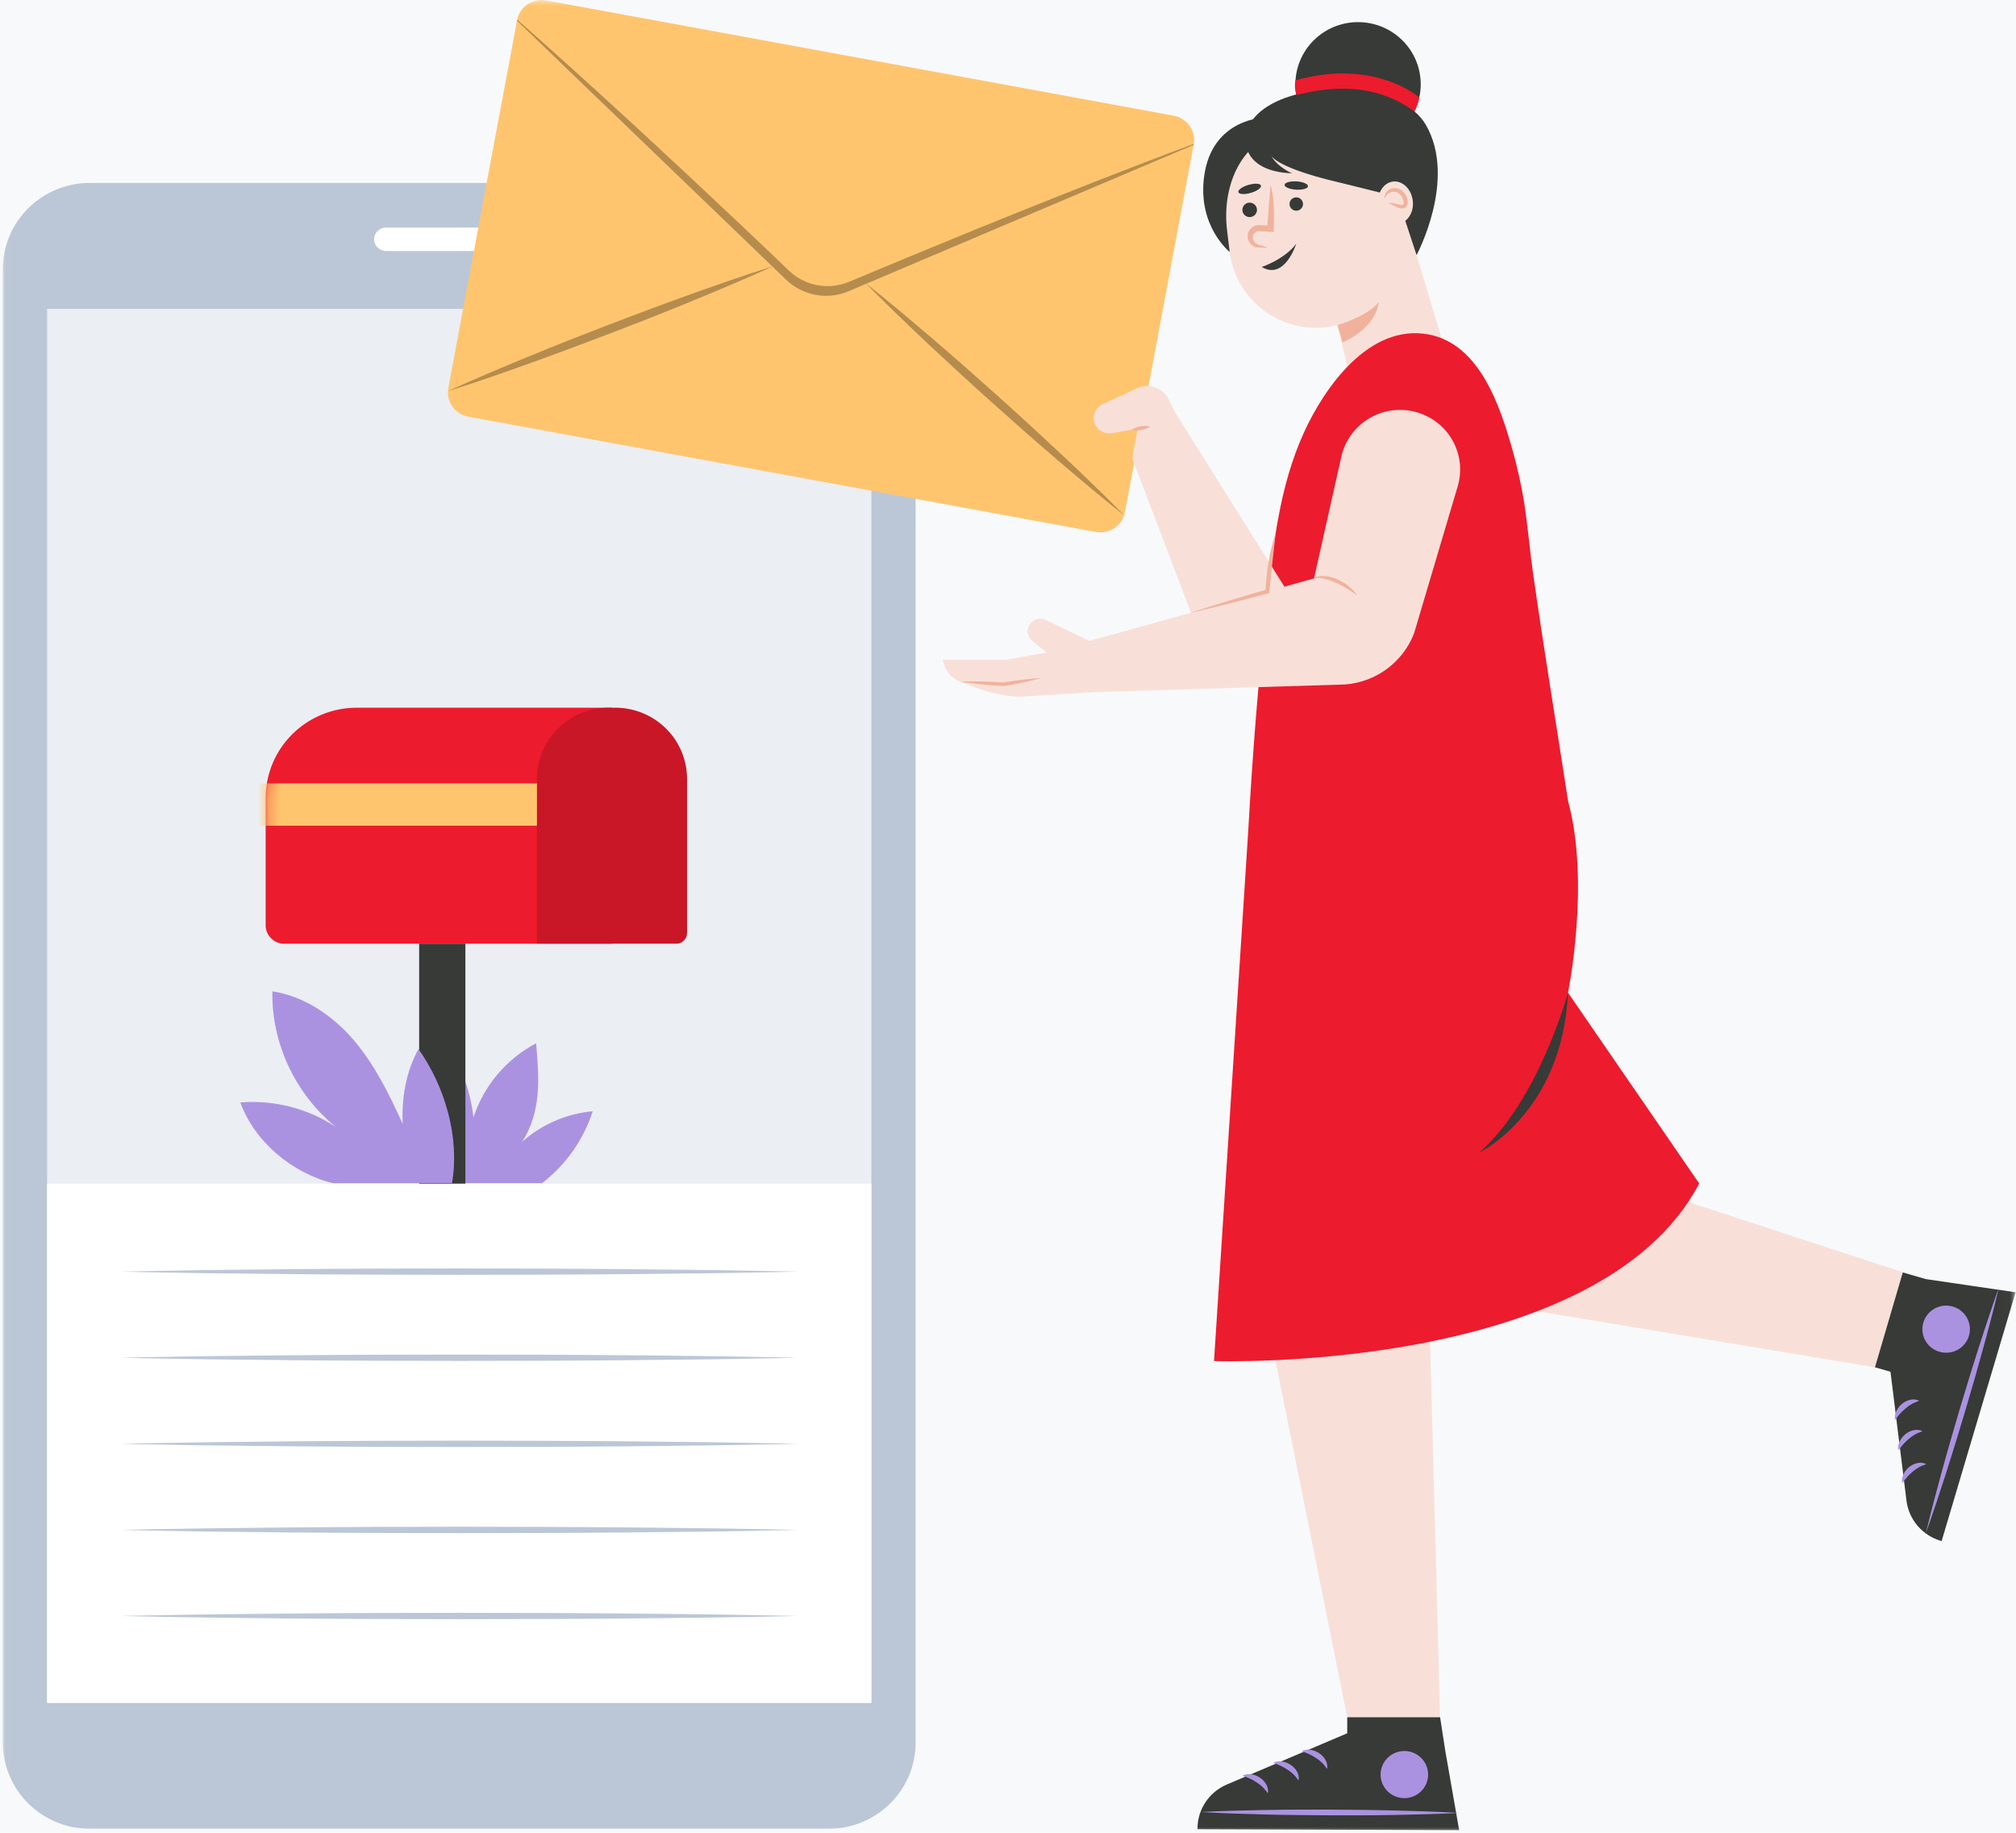 <svg width="176" height="160" viewBox="0 0 176 160" fill="none" xmlns="http://www.w3.org/2000/svg">
<rect width="176" height="160" fill="#F5F5F5"/>
<g id="Login/sign up">
<rect width="3013" height="1566" transform="translate(-1166 -358)" fill="white"/>
<g id="Login - OTP" clip-path="url(#clip0_817_650)">
<rect width="390" height="844" transform="translate(-107 -112)" fill="#F8F9FB"/>
<g id="Frame 427320934">
<g id="Clip path group">
<mask id="mask0_817_650" style="mask-type:luminance" maskUnits="userSpaceOnUse" x="0" y="0" width="176" height="160">
<g id="clip0_1470_297">
<path id="Vector" d="M175.986 0H0.014V160H175.986V0Z" fill="white"/>
</g>
</mask>
<g mask="url(#mask0_817_650)">
<g id="Group">
<path id="Vector_2" d="M72.348 15.971H7.836C3.646 15.971 0.249 19.338 0.249 23.491V152.128C0.249 156.281 3.646 159.648 7.836 159.648H72.348C76.538 159.648 79.935 156.281 79.935 152.128V23.491C79.935 19.338 76.538 15.971 72.348 15.971Z" fill="#BBC7D6"/>
<path id="Vector_3" d="M76.073 26.959H4.112V148.66H76.073V26.959Z" fill="#EBEEF3"/>
<path id="Vector_4" d="M46.494 21.913H33.691C33.417 21.913 33.155 21.805 32.961 21.613C32.768 21.42 32.659 21.16 32.659 20.889C32.659 20.617 32.768 20.357 32.961 20.165C33.155 19.974 33.417 19.866 33.691 19.866H46.494C46.768 19.866 47.03 19.974 47.224 20.165C47.418 20.357 47.526 20.617 47.526 20.889C47.526 21.16 47.418 21.42 47.224 21.613C47.031 21.805 46.768 21.913 46.494 21.913Z" fill="white"/>
<path id="Vector_5" d="M40.58 103.29H47.323C49.402 101.688 50.943 99.499 51.744 97.011C49.457 97.223 47.299 98.156 45.587 99.672C46.397 98.429 46.81 96.983 46.935 95.507C47.059 94.031 46.928 92.55 46.803 91.076C44.206 92.452 42.246 94.77 41.334 97.545C41.163 96.069 40.773 94.627 40.175 93.264C39.795 94.939 39.413 96.629 39.398 98.345C39.383 100.061 39.559 101.903 40.58 103.29Z" fill="#AB92E1"/>
<path id="Vector_6" d="M76.073 103.331H4.112V148.659H76.073V103.331Z" fill="white"/>
<path id="Vector_7" d="M40.63 82.382H36.593V103.33H40.63V82.382Z" fill="#373A36"/>
<path id="Vector_8" d="M31.151 61.781H53.428V82.386H24.811C24.381 82.386 23.969 82.216 23.665 81.915C23.362 81.615 23.191 81.206 23.191 80.781V69.667C23.191 68.631 23.397 67.605 23.797 66.648C24.197 65.691 24.783 64.821 25.523 64.089C26.262 63.357 27.139 62.776 28.105 62.38C29.071 61.984 30.106 61.78 31.151 61.781Z" fill="#ED1B2E"/>
<g id="Mask group">
<mask id="mask1_817_650" style="mask-type:luminance" maskUnits="userSpaceOnUse" x="23" y="61" width="31" height="22">
<g id="Group_2">
<path id="Vector_9" d="M31.151 61.781H53.428V82.386H24.811C24.381 82.386 23.97 82.216 23.666 81.915C23.362 81.615 23.192 81.206 23.192 80.781V69.667C23.191 68.631 23.397 67.605 23.797 66.648C24.197 65.691 24.784 64.821 25.523 64.089C26.262 63.357 27.14 62.776 28.105 62.38C29.071 61.984 30.106 61.78 31.151 61.781Z" fill="white"/>
</g>
</mask>
<g mask="url(#mask1_817_650)">
<g id="Group_3">
<path id="Vector_10" d="M50.392 68.389H20.472V72.083H50.392V68.389Z" fill="#FFC56E"/>
</g>
</g>
</g>
<path id="Vector_11" d="M53.145 61.781H53.712C55.374 61.781 56.969 62.436 58.145 63.601C59.32 64.766 59.981 66.347 59.981 67.995V81.457C59.981 81.703 59.882 81.938 59.707 82.112C59.532 82.286 59.294 82.384 59.046 82.384H46.877V67.995C46.877 66.347 47.537 64.767 48.712 63.601C49.888 62.436 51.482 61.781 53.145 61.781Z" fill="#C91727"/>
<path id="Vector_12" d="M10.563 111.013L12.409 110.972L14.255 110.941L17.946 110.878C20.406 110.846 22.867 110.819 25.329 110.797C27.79 110.772 30.249 110.766 32.71 110.75L40.093 110.735L47.476 110.75C49.937 110.766 52.398 110.771 54.858 110.797C57.317 110.823 59.779 110.845 62.24 110.877L65.932 110.939L67.777 110.971L69.623 111.013L67.777 111.056L65.932 111.087L62.24 111.15C59.779 111.182 57.318 111.209 54.858 111.23C52.398 111.256 49.937 111.261 47.476 111.276L40.093 111.291L32.71 111.275C30.249 111.261 27.79 111.255 25.329 111.23C22.868 111.204 20.407 111.181 17.946 111.149L14.255 111.086L12.409 111.055L10.563 111.013Z" fill="#BBC7D6"/>
<path id="Vector_13" d="M10.563 118.528L12.409 118.487L14.255 118.455L17.946 118.393C20.406 118.36 22.867 118.334 25.329 118.313C27.79 118.287 30.249 118.282 32.71 118.266L40.093 118.251L47.476 118.265C49.937 118.281 52.398 118.286 54.858 118.312C57.317 118.338 59.779 118.359 62.24 118.393L65.932 118.455L67.777 118.487L69.623 118.528L67.777 118.571L65.932 118.602L62.24 118.665C59.779 118.697 57.318 118.724 54.858 118.745C52.398 118.771 49.937 118.776 47.476 118.792L40.093 118.806L32.71 118.791C30.249 118.776 27.79 118.77 25.329 118.745C22.868 118.719 20.407 118.696 17.946 118.663L14.255 118.602L12.409 118.571L10.563 118.528Z" fill="#BBC7D6"/>
<path id="Vector_14" d="M10.563 126.045L12.409 126.002L14.255 125.971L17.946 125.91C20.406 125.877 22.867 125.85 25.329 125.829C27.79 125.804 30.249 125.797 32.71 125.782L40.093 125.767L47.476 125.781C49.937 125.797 52.398 125.802 54.858 125.828C57.317 125.853 59.779 125.876 62.24 125.909L65.932 125.971L67.777 126.002L69.623 126.045L67.777 126.086L65.932 126.118L62.24 126.18C59.779 126.213 57.318 126.24 54.858 126.262C52.398 126.288 49.937 126.293 47.476 126.308L40.093 126.322L32.71 126.307C30.249 126.292 27.79 126.287 25.329 126.26C22.868 126.234 20.407 126.213 17.946 126.18L14.255 126.118L12.409 126.086L10.563 126.045Z" fill="#BBC7D6"/>
<path id="Vector_15" d="M10.563 133.559L12.409 133.518L14.255 133.486L17.946 133.424C20.406 133.392 22.867 133.365 25.329 133.343C27.79 133.318 30.249 133.312 32.71 133.297L40.093 133.281L47.476 133.297C49.937 133.312 52.398 133.317 54.858 133.342C57.317 133.367 59.779 133.391 62.24 133.423L65.932 133.486L67.777 133.517L69.623 133.559L67.777 133.601L65.929 133.638L62.237 133.701C59.776 133.733 57.315 133.76 54.854 133.781C52.395 133.807 49.934 133.812 47.473 133.828L40.09 133.843L32.707 133.826C30.246 133.812 27.786 133.806 25.326 133.781C22.865 133.756 20.404 133.732 17.943 133.7L14.252 133.637L12.406 133.606L10.563 133.559Z" fill="#BBC7D6"/>
<path id="Vector_16" d="M10.563 141.074L12.409 141.033L14.255 141.001L17.946 140.938C20.406 140.906 22.867 140.88 25.329 140.859C27.79 140.832 30.249 140.827 32.71 140.812L40.093 140.797L47.476 140.811C49.937 140.826 52.398 140.832 54.858 140.858C57.317 140.884 59.779 140.905 62.24 140.938L65.932 141L67.777 141.033L69.623 141.074L67.777 141.116L65.932 141.148L62.24 141.21C59.779 141.243 57.318 141.27 54.858 141.291C52.398 141.317 49.937 141.322 47.476 141.337L40.093 141.352L32.71 141.337C30.249 141.322 27.79 141.315 25.329 141.29C22.868 141.265 20.407 141.242 17.946 141.209L14.255 141.148L12.409 141.116L10.563 141.074Z" fill="#BBC7D6"/>
<path id="Vector_17" d="M39.46 103.29H29.057C25.488 102.41 22.224 99.669 20.982 96.243C24.365 95.97 27.723 97.006 30.352 99.134C26.22 96.396 23.665 91.464 23.783 86.539C26.579 86.971 29.107 88.699 30.922 90.847C32.738 92.996 33.992 95.551 35.152 98.11C35.06 95.839 35.434 93.576 36.534 91.582C38.87 94.876 40.146 99.326 39.46 103.29Z" fill="#AB92E1"/>
<path id="Vector_18" d="M102.323 10.078V10.073L47.73 0.047C47.447 -0.013 47.154 -0.016 46.869 0.039C46.584 0.093 46.312 0.203 46.071 0.363C45.83 0.522 45.624 0.728 45.464 0.968C45.304 1.208 45.195 1.478 45.142 1.761L39.14 33.869C39.089 34.148 39.093 34.435 39.154 34.712L39.197 34.876C39.311 35.255 39.528 35.596 39.825 35.861C40.122 36.125 40.487 36.303 40.88 36.375L95.68 46.441C96.072 46.514 96.478 46.477 96.85 46.335C97.223 46.193 97.549 45.953 97.793 45.639L97.892 45.501C98.049 45.264 98.156 44.998 98.207 44.719L104.209 12.611C104.451 11.314 103.501 10.213 102.323 10.078Z" fill="#FFC56E"/>
<path id="Vector_19" d="M75.571 24.718C77.559 26.291 79.493 27.924 81.417 29.569C83.341 31.215 85.236 32.89 87.118 34.577C89 36.265 90.865 37.977 92.71 39.708C94.555 41.439 96.379 43.191 98.154 44.998C96.165 43.425 94.231 41.794 92.304 40.148C90.376 38.502 88.484 36.828 86.603 35.14C84.722 33.452 82.857 31.74 81.012 30.009C79.168 28.277 77.346 26.525 75.571 24.718Z" fill="#B58C4E"/>
<path id="Vector_20" d="M39.088 34.154C41.398 33.1 43.741 32.115 46.083 31.149C48.425 30.183 50.79 29.253 53.157 28.343C55.525 27.433 57.903 26.547 60.291 25.689C62.679 24.831 65.077 23.999 67.503 23.237C65.193 24.291 62.853 25.28 60.507 26.243C58.161 27.206 55.8 28.139 53.433 29.045C51.064 29.951 48.687 30.841 46.298 31.698C43.91 32.556 41.512 33.394 39.088 34.154Z" fill="#B58C4E"/>
<path id="Vector_21" d="M104.193 12.572C101.373 13.61 98.576 14.702 95.777 15.79L91.589 17.446C90.89 17.72 90.193 18.002 89.499 18.283L87.41 19.125L85.323 19.967L83.24 20.824L79.076 22.537C78.381 22.821 77.69 23.113 76.998 23.402L74.92 24.27L74.13 24.599C73.257 24.965 72.294 25.069 71.362 24.898C70.43 24.727 69.569 24.288 68.886 23.636L68.272 23.049L66.649 21.5C66.106 20.984 65.568 20.465 65.021 19.954L61.753 16.878L60.114 15.339L58.469 13.812L56.824 12.284C56.275 11.775 55.729 11.264 55.176 10.76L51.864 7.729C49.644 5.719 47.426 3.709 45.168 1.737L45.114 1.791L68.63 24.421C69.339 25.103 70.235 25.563 71.207 25.741C72.178 25.92 73.18 25.809 74.088 25.424L104.223 12.64L104.193 12.572Z" fill="#B58C4E"/>
<path id="Vector_22" d="M110.509 10.253C110.509 10.253 105.791 10.253 105.118 15.434C104.548 19.754 107.347 21.989 107.347 21.989L111.836 13.059L110.509 10.253Z" fill="#373A36"/>
<path id="Vector_23" d="M126.292 31.001L122.063 16.927L122.003 16.944C121.628 15.086 120.561 13.437 119.014 12.326C117.466 11.215 115.553 10.723 113.656 10.949C110.096 11.372 107.728 13.681 107.159 17.336C107.02 18.271 107.011 19.221 107.132 20.159L107.354 21.993C107.596 23.972 108.621 25.774 110.203 27.005C111.785 28.236 113.794 28.795 115.791 28.558C116.12 28.519 116.445 28.457 116.765 28.375L118.678 36.444L126.292 31.001Z" fill="#F8E0D9"/>
<path id="Vector_24" d="M116.763 28.378C116.763 28.378 119.38 27.632 120.362 26.381C120.362 26.381 120.258 28.55 117.202 29.89L116.763 28.378Z" fill="#F1B29D"/>
<path id="Vector_25" d="M110.973 16.298C111.04 16.587 111.09 16.879 111.124 17.173C111.146 17.314 111.155 17.462 111.169 17.608C111.183 17.753 111.196 17.897 111.199 18.042L111.219 18.476C111.219 18.617 111.219 18.758 111.219 18.907V19.339L111.205 19.771L111.189 20.259L110.677 20.228C110.493 20.218 110.308 20.21 110.123 20.196L109.98 20.186H109.946H109.926H109.893C109.85 20.189 109.806 20.195 109.764 20.203C109.675 20.231 109.594 20.279 109.527 20.344C109.457 20.415 109.408 20.503 109.385 20.599C109.358 20.706 109.363 20.818 109.399 20.921C109.421 20.978 109.447 21.032 109.479 21.084C109.516 21.136 109.559 21.184 109.609 21.225C109.663 21.267 109.722 21.304 109.785 21.335C109.867 21.365 109.95 21.39 110.034 21.41C110.215 21.465 110.397 21.52 110.577 21.59H110.585C110.592 21.593 110.597 21.599 110.599 21.605C110.602 21.612 110.602 21.619 110.599 21.625C110.598 21.631 110.594 21.635 110.59 21.638C110.585 21.641 110.58 21.643 110.574 21.642L110.02 21.613C109.928 21.613 109.836 21.606 109.735 21.593C109.64 21.577 109.548 21.548 109.46 21.507C109.287 21.419 109.143 21.283 109.047 21.115C108.951 20.948 108.906 20.756 108.919 20.563C108.931 20.37 109 20.186 109.118 20.032C109.235 19.878 109.395 19.761 109.579 19.696C109.671 19.666 109.766 19.647 109.863 19.641C109.963 19.641 110.053 19.648 110.148 19.654L110.702 19.692L110.645 19.741L110.769 18.021C110.809 17.448 110.854 16.875 110.902 16.302C110.902 16.295 110.906 16.288 110.911 16.284C110.917 16.279 110.924 16.276 110.931 16.277C110.937 16.277 110.943 16.28 110.947 16.283C110.951 16.287 110.955 16.292 110.956 16.298H110.973Z" fill="#F1B29D"/>
<path id="Vector_26" d="M114.191 16.262C114.178 16.461 113.708 16.593 113.143 16.557C112.578 16.52 112.129 16.329 112.146 16.133C112.163 15.937 112.629 15.802 113.194 15.837C113.759 15.872 114.204 16.061 114.191 16.262Z" fill="#373A36"/>
<path id="Vector_27" d="M110.084 16.202C110.141 16.394 109.746 16.678 109.201 16.837C108.655 16.997 108.17 16.967 108.113 16.775C108.056 16.583 108.451 16.298 108.996 16.14C109.541 15.982 110.027 16.01 110.084 16.202Z" fill="#373A36"/>
<path id="Vector_28" d="M113.75 17.742C113.764 17.857 113.743 17.973 113.69 18.075C113.638 18.178 113.556 18.263 113.454 18.32C113.353 18.376 113.237 18.402 113.121 18.393C113.004 18.384 112.894 18.341 112.802 18.27C112.711 18.198 112.643 18.102 112.607 17.992C112.571 17.882 112.568 17.765 112.599 17.654C112.631 17.543 112.695 17.443 112.783 17.368C112.872 17.293 112.981 17.246 113.096 17.232C113.173 17.223 113.251 17.229 113.325 17.249C113.4 17.27 113.469 17.305 113.53 17.352C113.591 17.4 113.642 17.459 113.679 17.525C113.717 17.592 113.741 17.666 113.75 17.742Z" fill="#373A36"/>
<path id="Vector_29" d="M109.731 18.245C109.746 18.369 109.723 18.494 109.667 18.605C109.61 18.717 109.521 18.809 109.412 18.87C109.302 18.931 109.177 18.959 109.051 18.95C108.926 18.941 108.806 18.895 108.707 18.818C108.608 18.741 108.534 18.637 108.494 18.519C108.455 18.401 108.451 18.273 108.485 18.153C108.518 18.033 108.586 17.925 108.682 17.843C108.776 17.762 108.894 17.71 109.018 17.694C109.102 17.684 109.186 17.69 109.267 17.712C109.348 17.734 109.424 17.771 109.49 17.823C109.557 17.874 109.612 17.938 109.653 18.01C109.694 18.082 109.721 18.162 109.731 18.245Z" fill="#373A36"/>
<path id="Vector_30" d="M110.151 23.306C110.151 23.306 112.129 22.654 113.165 21.279C113.165 21.279 112.159 24.5 110.151 23.306Z" fill="#373A36"/>
<path id="Vector_31" d="M124.476 10.893C124.214 10.45 123.877 10.056 123.48 9.728C123.856 8.961 124.046 8.116 124.031 7.263C124.016 6.409 123.799 5.571 123.396 4.817C122.993 4.062 122.416 3.413 121.712 2.921C121.009 2.429 120.198 2.109 119.346 1.987C118.493 1.864 117.624 1.943 116.808 2.216C115.992 2.489 115.253 2.95 114.651 3.559C114.048 4.169 113.599 4.912 113.341 5.726C113.082 6.54 113.021 7.403 113.163 8.245C110.671 8.903 108.772 10.258 108.749 12.23C108.749 12.23 108.5 14.957 112.795 15.132C112.795 15.132 111.49 14.568 110.986 13.606C111.162 13.877 112.125 14.824 117.119 15.977L120.772 16.885L121.705 16.306L123.669 22.27C123.669 22.27 127.23 15.655 124.476 10.893Z" fill="#373A36"/>
<path id="Vector_32" d="M123.337 17.511C123.461 18.527 122.89 19.431 122.056 19.532C121.222 19.632 120.454 18.887 120.33 17.871C120.206 16.855 120.777 15.95 121.612 15.851C122.446 15.752 123.209 16.495 123.337 17.511Z" fill="#F8E0D9"/>
<path id="Vector_33" d="M120.876 17.278C120.871 17.084 120.935 16.894 121.058 16.742C121.199 16.567 121.403 16.453 121.627 16.426C121.685 16.417 121.744 16.413 121.802 16.414C121.977 16.428 122.145 16.481 122.295 16.571C122.481 16.691 122.635 16.856 122.741 17.049C122.788 17.144 122.826 17.244 122.854 17.346C122.866 17.398 122.88 17.449 122.887 17.5C122.898 17.555 122.903 17.611 122.903 17.668C122.906 17.756 122.889 17.843 122.853 17.924C122.804 18.036 122.712 18.123 122.598 18.169C122.466 18.214 122.321 18.214 122.188 18.169C121.807 18.06 121.573 17.855 121.247 17.745H121.239C121.236 17.744 121.234 17.743 121.232 17.742C121.23 17.74 121.229 17.738 121.228 17.736C121.227 17.734 121.226 17.732 121.226 17.73C121.226 17.727 121.226 17.725 121.227 17.723C121.228 17.719 121.23 17.716 121.233 17.715C121.236 17.712 121.239 17.711 121.243 17.711C121.592 17.682 121.91 17.831 122.24 17.879C122.316 17.895 122.395 17.892 122.47 17.869C122.501 17.852 122.525 17.825 122.539 17.793C122.554 17.761 122.557 17.726 122.55 17.692C122.534 17.531 122.486 17.375 122.408 17.234C122.34 17.088 122.233 16.964 122.098 16.875C121.962 16.787 121.805 16.737 121.643 16.733C121.48 16.747 121.325 16.808 121.196 16.908C121.068 17.008 120.973 17.144 120.921 17.298C120.92 17.3 120.919 17.302 120.917 17.304C120.916 17.305 120.914 17.307 120.912 17.308C120.91 17.308 120.907 17.309 120.905 17.309C120.903 17.309 120.9 17.308 120.898 17.308C120.895 17.306 120.892 17.304 120.89 17.302C120.888 17.299 120.887 17.296 120.887 17.292L120.876 17.278Z" fill="#F1B29D"/>
<path id="Vector_34" d="M113.166 8.251C113.24 8.456 118.753 6.222 123.484 9.734C123.685 9.348 123.829 8.934 123.911 8.507C123.911 8.507 120.013 5.056 113.09 7.015C113.014 7.427 113.04 7.851 113.166 8.251Z" fill="#ED1B2E"/>
<path id="Vector_35" d="M127.781 113.404L163.808 119.381L166.894 111.32L134.191 100.611L127.781 113.404Z" fill="#F8E0D9"/>
<path id="Vector_36" d="M124.795 113.962C124.783 114.668 124.792 115.373 124.822 116.079L125.723 149.916H117.616L110.537 114.748C110.442 114.266 110.356 113.782 110.278 113.297L124.795 113.962Z" fill="#F8E0D9"/>
<path id="Vector_37" d="M136.89 86.658C136.89 86.658 138.855 77.108 136.89 69.905C136.863 69.726 136.836 69.547 136.808 69.368C135.811 62.876 134.736 56.397 133.818 49.892C133.55 47.987 133.39 46.068 133.106 44.165C133.084 44.024 133.063 43.89 133.039 43.742C132.798 42.285 132.479 40.843 132.083 39.421C132.062 39.349 132.042 39.28 132.021 39.202C130.961 35.461 129.173 30.029 124.715 29.197C119.513 28.225 115.586 33.874 113.792 37.853C111.708 42.473 111.149 47.612 110.6 52.591C109.866 59.211 109.344 65.856 108.975 72.512L105.985 118.818C105.985 118.818 139.574 119.987 148.347 103.32L136.89 86.658Z" fill="#ED1B2E"/>
<path id="Vector_38" d="M102.642 36.087L102.029 34.858C101.79 34.38 101.376 34.011 100.871 33.827C100.366 33.643 99.809 33.659 99.315 33.87L96.267 35.282C95.969 35.419 95.732 35.658 95.6 35.956C95.467 36.254 95.448 36.589 95.547 36.899C95.646 37.209 95.855 37.473 96.136 37.642C96.417 37.81 96.749 37.872 97.073 37.815L99.315 37.427L98.844 40.009L104.562 55.029L112.559 51.894L102.642 36.087Z" fill="#F8E0D9"/>
<path id="Vector_39" d="M98.783 37.521C98.901 37.438 99.031 37.371 99.169 37.323C99.431 37.23 99.709 37.182 99.987 37.182C100.132 37.181 100.276 37.199 100.415 37.237C100.295 37.321 100.165 37.387 100.027 37.435C99.896 37.481 99.761 37.517 99.625 37.541C99.488 37.565 99.349 37.577 99.21 37.578C99.066 37.578 98.922 37.559 98.783 37.521Z" fill="#F1B29D"/>
<path id="Vector_40" d="M126.175 152.84L125.723 149.916H117.616V151.313L107.106 155.785C106.336 156.112 105.682 156.657 105.226 157.353C104.77 158.048 104.532 158.862 104.543 159.691L127.386 159.769L126.175 152.84Z" fill="#373A36"/>
<path id="Vector_41" d="M127.395 158.267C125.513 158.365 123.63 158.408 121.748 158.444C120.809 158.464 119.868 158.465 118.926 158.475H116.103L113.281 158.452C112.34 158.436 111.399 158.428 110.458 158.402C108.577 158.358 106.694 158.297 104.814 158.187C106.696 158.088 108.577 158.046 110.459 158.011C111.4 157.989 112.341 157.988 113.282 157.978H116.104L118.928 158.002C119.869 158.019 120.81 158.028 121.75 158.053C123.632 158.097 125.514 158.157 127.395 158.267Z" fill="#AB92E1"/>
<path id="Vector_42" d="M124.552 155.623C124.944 154.556 124.389 153.376 123.313 152.987C122.236 152.598 121.045 153.148 120.653 154.216C120.261 155.283 120.816 156.463 121.893 156.851C122.969 157.24 124.16 156.69 124.552 155.623Z" fill="#AB92E1"/>
<path id="Vector_43" d="M108.53 154.973C108.776 154.878 109.045 154.855 109.305 154.905C109.552 154.952 109.786 155.048 109.994 155.187C110.208 155.328 110.388 155.514 110.521 155.731C110.665 155.96 110.727 156.23 110.696 156.499L110.652 156.524C110.592 156.431 110.527 156.343 110.456 156.259C110.42 156.216 110.387 156.171 110.349 156.131L110.234 156.013C110.075 155.86 109.901 155.723 109.714 155.605C109.53 155.482 109.337 155.372 109.136 155.278C109.035 155.23 108.934 155.186 108.83 155.145C108.727 155.101 108.623 155.063 108.517 155.029L108.53 154.973Z" fill="#AB92E1"/>
<path id="Vector_44" d="M111.215 153.854C111.462 153.759 111.731 153.736 111.991 153.786C112.237 153.833 112.471 153.929 112.678 154.069C112.892 154.209 113.072 154.394 113.205 154.612C113.349 154.841 113.411 155.112 113.382 155.38L113.337 155.405C113.277 155.313 113.212 155.224 113.141 155.14C113.104 155.098 113.072 155.052 113.034 155.013L112.919 154.894C112.76 154.742 112.586 154.605 112.399 154.487C112.215 154.363 112.021 154.253 111.821 154.158C111.72 154.111 111.618 154.066 111.515 154.026C111.413 153.982 111.308 153.944 111.202 153.911L111.215 153.854Z" fill="#AB92E1"/>
<path id="Vector_45" d="M113.703 152.84C113.95 152.744 114.219 152.72 114.479 152.771C114.725 152.817 114.959 152.913 115.167 153.053C115.38 153.193 115.56 153.379 115.693 153.596C115.837 153.826 115.9 154.097 115.87 154.365L115.826 154.389C115.766 154.297 115.7 154.209 115.629 154.124C115.592 154.082 115.561 154.036 115.522 153.997L115.407 153.88C115.248 153.727 115.074 153.59 114.887 153.471C114.703 153.347 114.51 153.238 114.31 153.143C114.208 153.095 114.106 153.052 114.002 153.01C113.898 152.97 113.795 152.929 113.69 152.895L113.703 152.84Z" fill="#AB92E1"/>
<path id="Vector_46" d="M168.13 111.664L166.117 111.084L163.688 119.363L165.041 119.753L166.439 131.006C166.54 131.829 166.886 132.604 167.433 133.232C167.979 133.86 168.701 134.313 169.507 134.534L175.963 112.815L168.13 111.664Z" fill="#373A36"/>
<path id="Vector_47" d="M174.51 112.388C174.083 114.207 173.599 116.012 173.103 117.811C172.86 118.711 172.6 119.607 172.346 120.506L171.561 123.188L170.751 125.869C170.467 126.76 170.202 127.653 169.913 128.541C169.343 130.319 168.761 132.093 168.129 133.853C168.556 132.034 169.039 130.23 169.534 128.431C169.778 127.529 170.04 126.633 170.292 125.734L171.076 123.052L171.888 120.371C172.172 119.48 172.437 118.587 172.726 117.699C173.294 115.921 173.882 114.147 174.51 112.388Z" fill="#AB92E1"/>
<path id="Vector_48" d="M170.894 117.842C171.9 117.298 172.271 116.049 171.723 115.052C171.175 114.055 169.915 113.687 168.909 114.23C167.903 114.773 167.532 116.022 168.08 117.019C168.628 118.017 169.888 118.385 170.894 117.842Z" fill="#AB92E1"/>
<path id="Vector_49" d="M166.051 129.425C166.025 129.164 166.074 128.901 166.193 128.667C166.305 128.445 166.461 128.248 166.653 128.088C166.849 127.924 167.079 127.805 167.326 127.74C167.589 127.667 167.868 127.683 168.119 127.787L168.131 127.836C168.025 127.867 167.921 127.905 167.819 127.949C167.768 127.971 167.715 127.988 167.667 128.015L167.524 128.091C167.332 128.2 167.151 128.328 166.983 128.472C166.812 128.613 166.652 128.766 166.504 128.931C166.431 129.013 166.361 129.097 166.29 129.185C166.219 129.272 166.147 129.36 166.09 129.45L166.051 129.425Z" fill="#AB92E1"/>
<path id="Vector_50" d="M165.715 126.555C165.693 126.293 165.745 126.03 165.866 125.797C165.978 125.575 166.135 125.378 166.326 125.218C166.522 125.054 166.752 124.934 167 124.868C167.262 124.796 167.541 124.813 167.793 124.916L167.804 124.966C167.698 124.997 167.594 125.034 167.492 125.078C167.441 125.101 167.389 125.118 167.34 125.143L167.198 125.221C167.005 125.33 166.824 125.458 166.657 125.602C166.485 125.743 166.325 125.896 166.177 126.061C166.103 126.142 166.031 126.227 165.963 126.315C165.893 126.401 165.821 126.49 165.764 126.58L165.715 126.555Z" fill="#AB92E1"/>
<path id="Vector_51" d="M165.426 123.899C165.403 123.638 165.455 123.376 165.577 123.143C165.688 122.92 165.845 122.724 166.037 122.564C166.232 122.399 166.462 122.28 166.71 122.214C166.972 122.141 167.252 122.158 167.503 122.262L167.514 122.31C167.408 122.341 167.304 122.379 167.203 122.423C167.151 122.445 167.099 122.464 167.05 122.489L166.908 122.565C166.715 122.674 166.534 122.802 166.367 122.947C166.196 123.088 166.035 123.241 165.887 123.405C165.813 123.488 165.745 123.573 165.674 123.66C165.602 123.748 165.531 123.834 165.474 123.926L165.426 123.899Z" fill="#AB92E1"/>
<path id="Vector_52" d="M95.331 60.431L117.448 59.752C118.775 59.646 120.044 59.168 121.108 58.375C122.171 57.582 122.986 56.505 123.457 55.271L127.26 42.454C127.648 41.146 127.503 39.739 126.855 38.536C126.207 37.333 125.108 36.429 123.796 36.022C123.102 35.806 122.371 35.736 121.649 35.816C120.926 35.895 120.229 36.122 119.6 36.483C118.971 36.843 118.424 37.329 117.995 37.91C117.565 38.491 117.261 39.154 117.104 39.857L114.719 50.496L95.103 55.956L91.302 54.121C91.062 54.005 90.789 53.98 90.532 54.049C90.275 54.117 90.052 54.277 89.904 54.496C89.752 54.722 89.691 54.995 89.731 55.262C89.772 55.53 89.911 55.773 90.122 55.944L91.373 56.962L87.814 57.603H82.323C82.379 58.024 82.547 58.424 82.811 58.759C83.075 59.094 83.425 59.353 83.824 59.508L85.05 59.984C86.321 60.478 87.664 60.765 89.028 60.83L95.331 60.431Z" fill="#F8E0D9"/>
<path id="Vector_53" d="M83.819 59.508C84.137 59.488 84.454 59.485 84.772 59.483C85.09 59.48 85.406 59.483 85.723 59.494C86.04 59.505 86.355 59.514 86.671 59.526C86.987 59.539 87.305 59.557 87.62 59.581H87.582C87.856 59.539 88.128 59.491 88.401 59.456C88.675 59.42 88.948 59.378 89.222 59.345C89.495 59.313 89.771 59.283 90.046 59.255C90.32 59.227 90.597 59.206 90.874 59.193C90.608 59.272 90.339 59.334 90.071 59.405C89.804 59.475 89.533 59.531 89.263 59.587C88.992 59.643 88.722 59.698 88.451 59.751C88.18 59.803 87.909 59.849 87.637 59.892H87.621H87.6C87.284 59.878 86.968 59.849 86.653 59.828C86.338 59.807 86.021 59.776 85.706 59.745C85.391 59.714 85.077 59.678 84.762 59.638C84.447 59.597 84.133 59.566 83.819 59.508Z" fill="#F1B29D"/>
<path id="Vector_54" d="M114.709 50.48C114.864 50.377 115.043 50.315 115.229 50.298C115.411 50.276 115.595 50.276 115.777 50.298C115.823 50.298 115.868 50.308 115.912 50.315L116.045 50.343C116.133 50.363 116.221 50.383 116.305 50.409C116.475 50.463 116.642 50.526 116.805 50.597C116.963 50.675 117.118 50.756 117.27 50.844C117.423 50.931 117.566 51.032 117.698 51.143C117.834 51.251 117.965 51.366 118.091 51.488C118.214 51.614 118.329 51.748 118.435 51.888L118.415 51.915L117.988 51.633C117.846 51.54 117.703 51.455 117.561 51.364C117.419 51.274 117.265 51.2 117.118 51.116C116.971 51.033 116.816 50.964 116.662 50.896C116.357 50.751 116.039 50.636 115.711 50.552C115.388 50.455 115.045 50.44 114.715 50.51L114.709 50.48Z" fill="#F1B29D"/>
<path id="Vector_55" d="M111.363 46.574L111.079 49.115L110.822 51.643L110.81 51.77L110.691 51.801C110.122 51.953 109.552 52.109 108.983 52.255C108.413 52.4 107.844 52.554 107.274 52.697C106.135 52.987 104.982 53.261 103.83 53.531C104.952 53.159 106.078 52.804 107.209 52.465C107.778 52.29 108.348 52.125 108.906 51.956C109.464 51.786 110.045 51.625 110.606 51.459L110.475 51.618C110.495 51.195 110.531 50.772 110.573 50.34C110.616 49.908 110.673 49.493 110.746 49.069C110.78 48.859 110.817 48.646 110.861 48.439C110.905 48.231 110.948 48.015 111.003 47.812C111.097 47.392 111.217 46.979 111.363 46.574Z" fill="#F1B29D"/>
<path id="Vector_56" d="M136.89 86.658C136.89 86.658 134.336 96.068 129.152 100.611C129.152 100.614 136.399 97.142 136.89 86.658Z" fill="#373A36"/>
</g>
</g>
</g>
</g>
</g>
</g>
<defs>
<clipPath id="clip0_817_650">
<rect width="390" height="844" fill="white" transform="translate(-107 -112)"/>
</clipPath>
</defs>
</svg>
